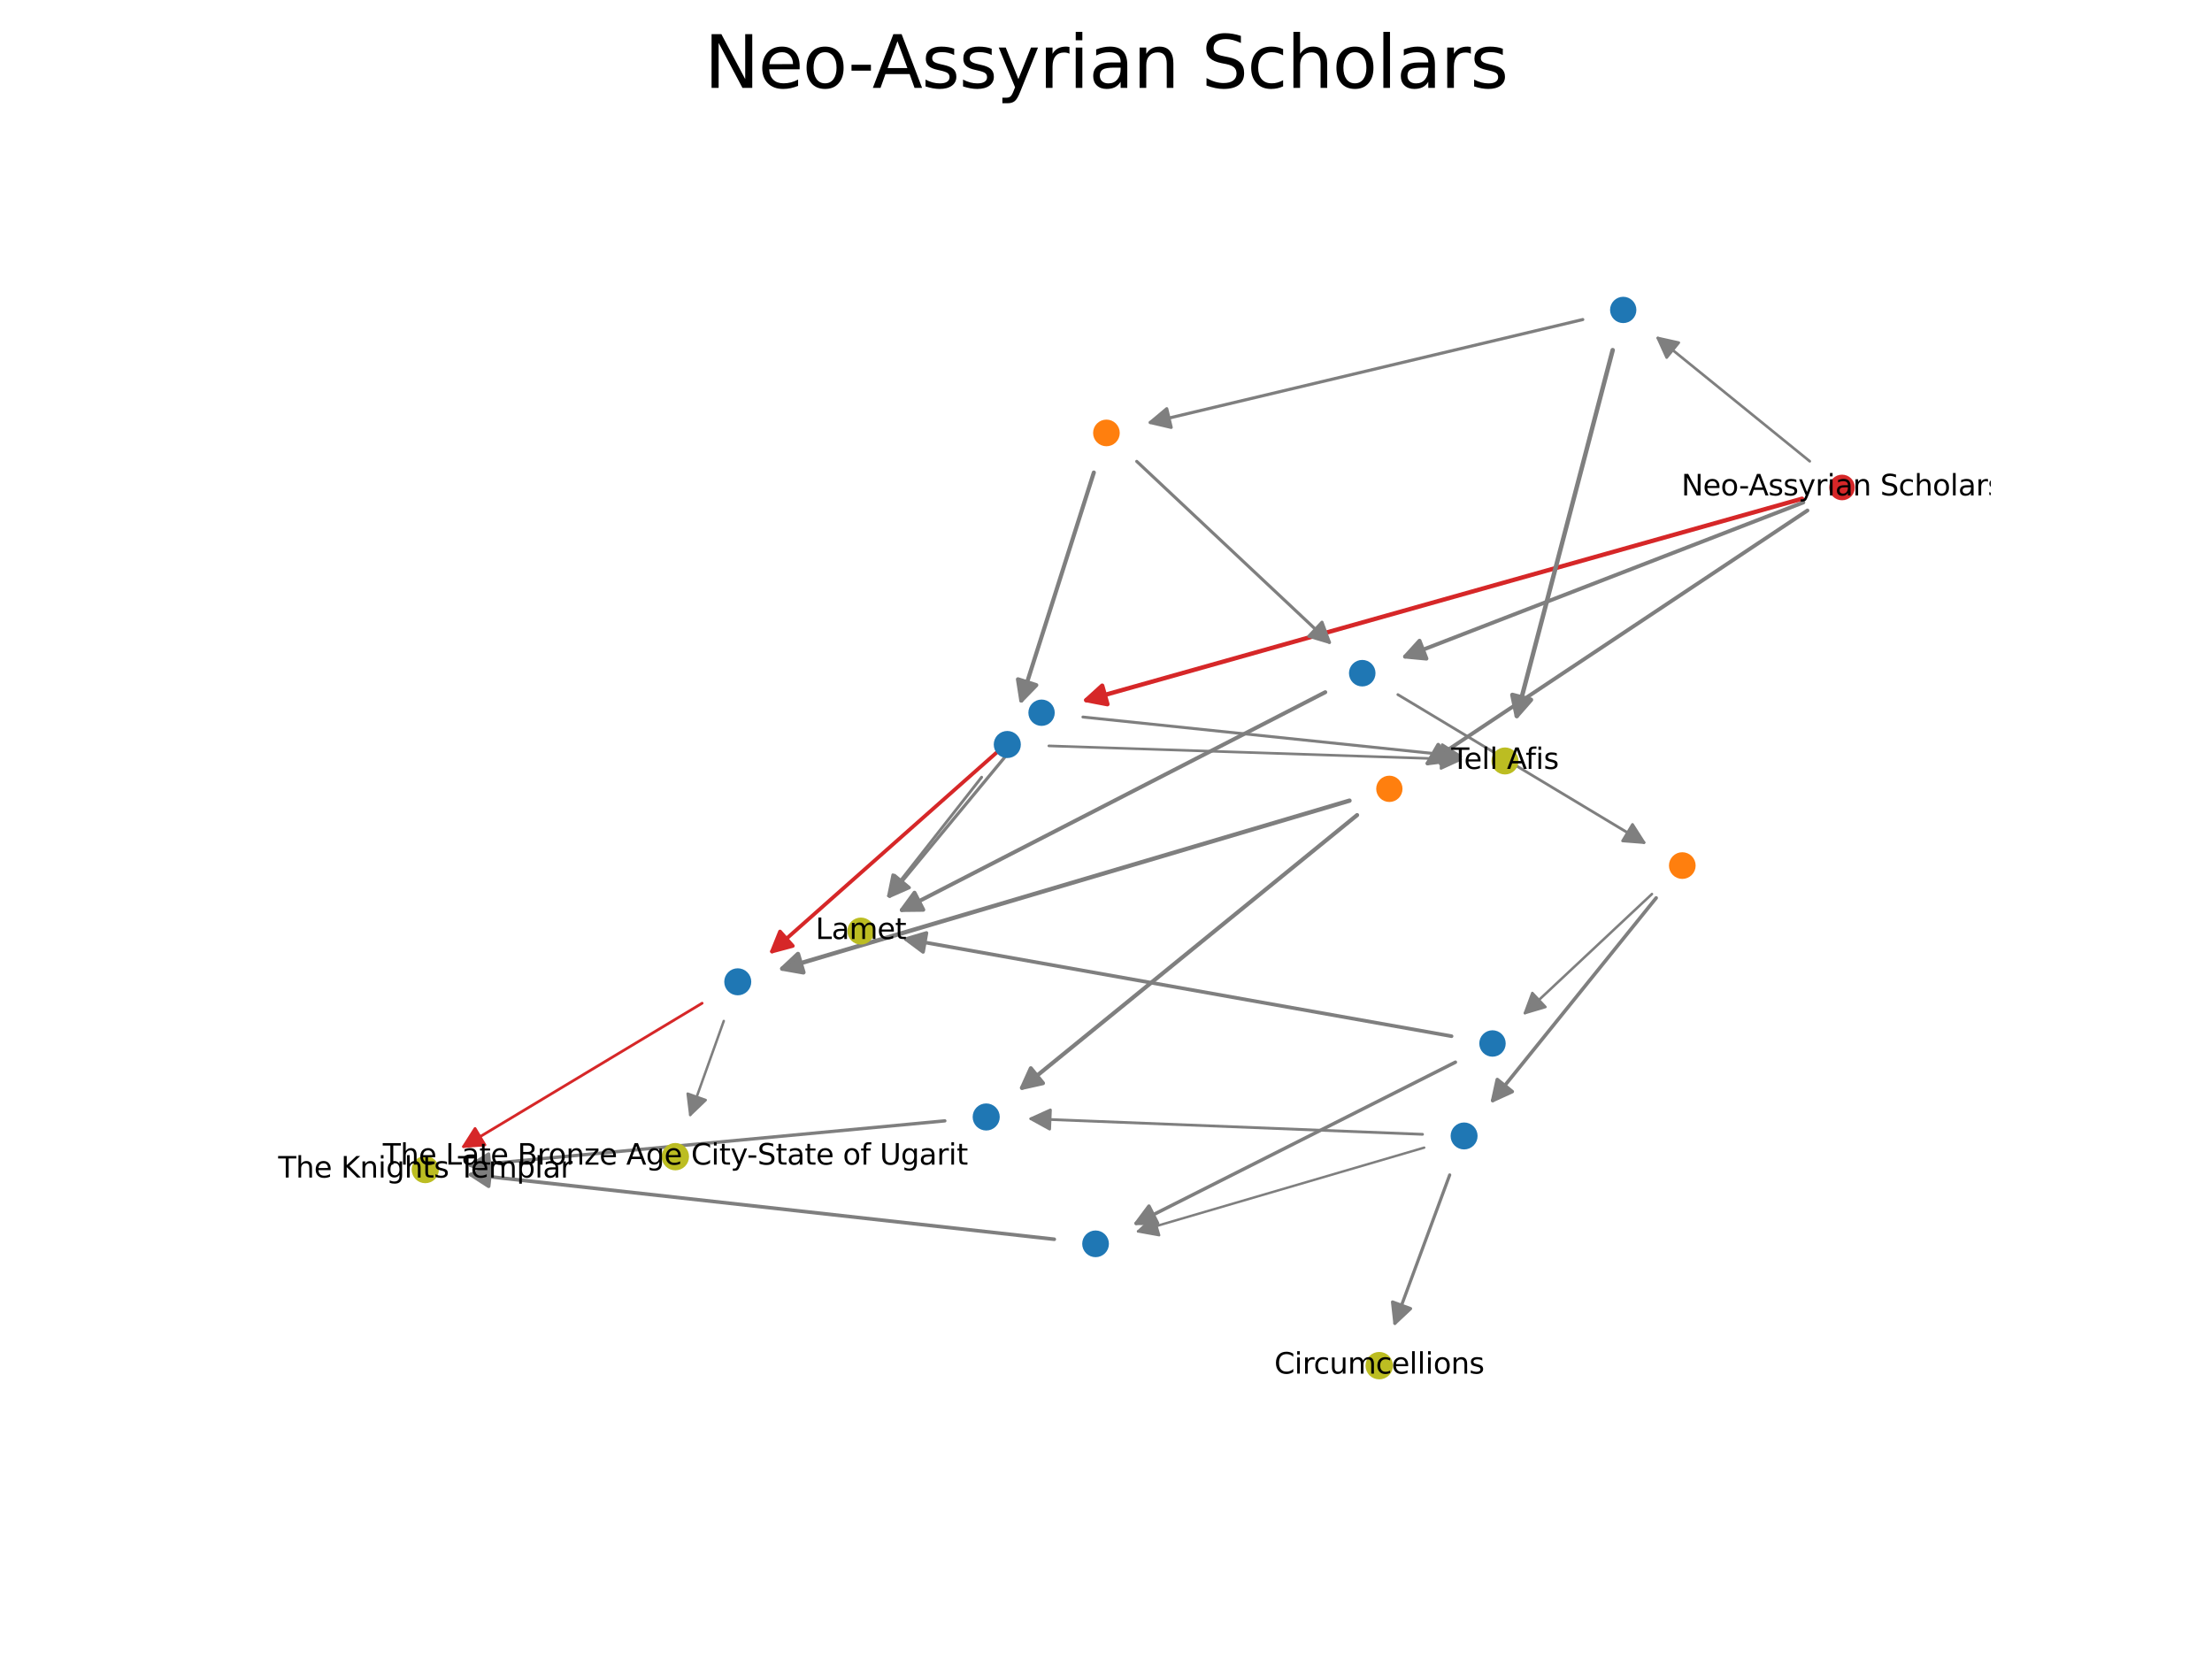 <?xml version="1.0" encoding="utf-8" standalone="no"?>
<!DOCTYPE svg PUBLIC "-//W3C//DTD SVG 1.1//EN"
  "http://www.w3.org/Graphics/SVG/1.1/DTD/svg11.dtd">
<svg xmlns:xlink="http://www.w3.org/1999/xlink" width="460.8pt" height="345.6pt" viewBox="0 0 460.8 345.6" xmlns="http://www.w3.org/2000/svg" version="1.1">
 <defs>
  <style type="text/css">*{stroke-linejoin: round; stroke-linecap: butt}</style>
 </defs>
 <g id="figure_1">
  <g id="patch_1">
   <path d="M 0 345.6 
L 460.8 345.6 
L 460.8 0 
L 0 0 
z
" style="fill: #ffffff"/>
  </g>
  <g id="axes_1">
   <g id="patch_2">
    <path d="M 376.521 106.347 
Q 336.58 132.937 297.387 159.028 
" clip-path="url(#pc9f70ca541)" style="fill: none; stroke: #7f7f7f; stroke-width: 0.804; stroke-linecap: round"/>
    <path d="M 301.825 158.477 
L 297.387 159.028 
L 299.608 155.147 
L 301.825 158.477 
z
" clip-path="url(#pc9f70ca541)" style="fill: #7f7f7f; stroke: #7f7f7f; stroke-width: 0.804; stroke-linecap: round"/>
   </g>
   <g id="patch_3">
    <path d="M 375.656 104.673 
Q 333.757 120.892 292.705 136.782 
" clip-path="url(#pc9f70ca541)" style="fill: none; stroke: #7f7f7f; stroke-width: 0.813; stroke-linecap: round"/>
    <path d="M 297.157 137.204 
L 292.705 136.782 
L 295.713 133.473 
L 297.157 137.204 
z
" clip-path="url(#pc9f70ca541)" style="fill: #7f7f7f; stroke: #7f7f7f; stroke-width: 0.813; stroke-linecap: round"/>
   </g>
   <g id="patch_4">
    <path d="M 375.392 103.895 
Q 300.353 125.011 226.297 145.851 
" clip-path="url(#pc9f70ca541)" style="fill: none; stroke: #d62728; stroke-width: 0.914; stroke-linecap: round"/>
    <path d="M 230.69 146.693 
L 226.297 145.851 
L 229.606 142.842 
L 230.69 146.693 
z
" clip-path="url(#pc9f70ca541)" style="fill: #d62728; stroke: #d62728; stroke-width: 0.914; stroke-linecap: round"/>
   </g>
   <g id="patch_5">
    <path d="M 377.006 96.092 
Q 360.938 83.056 345.355 70.414 
" clip-path="url(#pc9f70ca541)" style="fill: none; stroke: #7f7f7f; stroke-width: 0.559; stroke-linecap: round"/>
    <path d="M 347.201 74.487 
L 345.355 70.414 
L 349.722 71.381 
L 347.201 74.487 
z
" clip-path="url(#pc9f70ca541)" style="fill: #7f7f7f; stroke: #7f7f7f; stroke-width: 0.559; stroke-linecap: round"/>
   </g>
   <g id="patch_6">
    <path d="M 281.122 166.787 
Q 221.557 184.428 162.963 201.782 
" clip-path="url(#pc9f70ca541)" style="fill: none; stroke: #7f7f7f; stroke-width: 0.906; stroke-linecap: round"/>
    <path d="M 167.366 202.563 
L 162.963 201.782 
L 166.23 198.728 
L 167.366 202.563 
z
" clip-path="url(#pc9f70ca541)" style="fill: #7f7f7f; stroke: #7f7f7f; stroke-width: 0.906; stroke-linecap: round"/>
   </g>
   <g id="patch_7">
    <path d="M 282.71 169.795 
Q 247.436 198.507 212.901 226.617 
" clip-path="url(#pc9f70ca541)" style="fill: none; stroke: #7f7f7f; stroke-width: 0.852; stroke-linecap: round"/>
    <path d="M 217.266 225.643 
L 212.901 226.617 
L 214.741 222.541 
L 217.266 225.643 
z
" clip-path="url(#pc9f70ca541)" style="fill: #7f7f7f; stroke: #7f7f7f; stroke-width: 0.852; stroke-linecap: round"/>
   </g>
   <g id="patch_8">
    <path d="M 276.076 144.2 
Q 231.56 167.098 187.866 189.573 
" clip-path="url(#pc9f70ca541)" style="fill: none; stroke: #7f7f7f; stroke-width: 0.827; stroke-linecap: round"/>
    <path d="M 192.338 189.522 
L 187.866 189.573 
L 190.508 185.965 
L 192.338 189.522 
z
" clip-path="url(#pc9f70ca541)" style="fill: #7f7f7f; stroke: #7f7f7f; stroke-width: 0.827; stroke-linecap: round"/>
   </g>
   <g id="patch_9">
    <path d="M 291.198 144.697 
Q 317.113 160.274 342.476 175.521 
" clip-path="url(#pc9f70ca541)" style="fill: none; stroke: #7f7f7f; stroke-width: 0.575; stroke-linecap: round"/>
    <path d="M 340.078 171.746 
L 342.476 175.521 
L 338.017 175.174 
L 340.078 171.746 
z
" clip-path="url(#pc9f70ca541)" style="fill: #7f7f7f; stroke: #7f7f7f; stroke-width: 0.575; stroke-linecap: round"/>
   </g>
   <g id="patch_10">
    <path d="M 210.493 154.217 
Q 185.331 176.503 160.828 198.206 
" clip-path="url(#pc9f70ca541)" style="fill: none; stroke: #d62728; stroke-width: 0.787; stroke-linecap: round"/>
    <path d="M 165.148 197.051 
L 160.828 198.206 
L 162.496 194.056 
L 165.148 197.051 
z
" clip-path="url(#pc9f70ca541)" style="fill: #d62728; stroke: #d62728; stroke-width: 0.787; stroke-linecap: round"/>
   </g>
   <g id="patch_11">
    <path d="M 211.457 155.145 
Q 198.16 171.215 185.334 186.716 
" clip-path="url(#pc9f70ca541)" style="fill: none; stroke: #7f7f7f; stroke-width: 0.66; stroke-linecap: round"/>
    <path d="M 189.425 184.909 
L 185.334 186.716 
L 186.343 182.359 
L 189.425 184.909 
z
" clip-path="url(#pc9f70ca541)" style="fill: #7f7f7f; stroke: #7f7f7f; stroke-width: 0.66; stroke-linecap: round"/>
   </g>
   <g id="patch_12">
    <path d="M 225.588 149.37 
Q 265.245 153.498 304.221 157.555 
" clip-path="url(#pc9f70ca541)" style="fill: none; stroke: #7f7f7f; stroke-width: 0.611; stroke-linecap: round"/>
    <path d="M 300.45 155.151 
L 304.221 157.555 
L 300.036 159.13 
L 300.45 155.151 
z
" clip-path="url(#pc9f70ca541)" style="fill: #7f7f7f; stroke: #7f7f7f; stroke-width: 0.611; stroke-linecap: round"/>
   </g>
   <g id="patch_13">
    <path d="M 329.719 66.57 
Q 284.318 77.375 239.625 88.013 
" clip-path="url(#pc9f70ca541)" style="fill: none; stroke: #7f7f7f; stroke-width: 0.651; stroke-linecap: round"/>
    <path d="M 243.979 89.032 
L 239.625 88.013 
L 243.053 85.141 
L 243.979 89.032 
z
" clip-path="url(#pc9f70ca541)" style="fill: #7f7f7f; stroke: #7f7f7f; stroke-width: 0.651; stroke-linecap: round"/>
   </g>
   <g id="patch_14">
    <path d="M 335.95 72.94 
Q 325.832 111.543 315.976 149.141 
" clip-path="url(#pc9f70ca541)" style="fill: none; stroke: #7f7f7f; stroke-width: 0.93; stroke-linecap: round"/>
    <path d="M 318.925 145.779 
L 315.976 149.141 
L 315.056 144.765 
L 318.925 145.779 
z
" clip-path="url(#pc9f70ca541)" style="fill: #7f7f7f; stroke: #7f7f7f; stroke-width: 0.93; stroke-linecap: round"/>
   </g>
   <g id="patch_15">
    <path d="M 146.263 208.99 
Q 121.138 224.087 96.563 238.854 
" clip-path="url(#pc9f70ca541)" style="fill: none; stroke: #d62728; stroke-width: 0.573; stroke-linecap: round"/>
    <path d="M 101.022 238.508 
L 96.563 238.854 
L 98.962 235.079 
L 101.022 238.508 
z
" clip-path="url(#pc9f70ca541)" style="fill: #d62728; stroke: #d62728; stroke-width: 0.573; stroke-linecap: round"/>
   </g>
   <g id="patch_16">
    <path d="M 150.776 212.687 
Q 147.186 222.744 143.789 232.26 
" clip-path="url(#pc9f70ca541)" style="fill: none; stroke: #7f7f7f; stroke-width: 0.513; stroke-linecap: round"/>
    <path d="M 147.017 229.165 
L 143.789 232.26 
L 143.25 227.82 
L 147.017 229.165 
z
" clip-path="url(#pc9f70ca541)" style="fill: #7f7f7f; stroke: #7f7f7f; stroke-width: 0.513; stroke-linecap: round"/>
   </g>
   <g id="patch_17">
    <path d="M 196.825 233.495 
Q 147.02 238.165 97.984 242.764 
" clip-path="url(#pc9f70ca541)" style="fill: none; stroke: #7f7f7f; stroke-width: 0.691; stroke-linecap: round"/>
    <path d="M 102.153 244.381 
L 97.984 242.764 
L 101.78 240.399 
L 102.153 244.381 
z
" clip-path="url(#pc9f70ca541)" style="fill: #7f7f7f; stroke: #7f7f7f; stroke-width: 0.691; stroke-linecap: round"/>
   </g>
   <g id="patch_18">
    <path d="M 345.012 187.057 
Q 327.724 208.479 310.958 229.255 
" clip-path="url(#pc9f70ca541)" style="fill: none; stroke: #7f7f7f; stroke-width: 0.744; stroke-linecap: round"/>
    <path d="M 315.027 227.398 
L 310.958 229.255 
L 311.914 224.886 
L 315.027 227.398 
z
" clip-path="url(#pc9f70ca541)" style="fill: #7f7f7f; stroke: #7f7f7f; stroke-width: 0.744; stroke-linecap: round"/>
   </g>
   <g id="patch_19">
    <path d="M 344.132 186.24 
Q 330.683 198.846 317.664 211.049 
" clip-path="url(#pc9f70ca541)" style="fill: none; stroke: #7f7f7f; stroke-width: 0.528; stroke-linecap: round"/>
    <path d="M 321.95 209.773 
L 317.664 211.049 
L 319.214 206.854 
L 321.95 209.773 
z
" clip-path="url(#pc9f70ca541)" style="fill: #7f7f7f; stroke: #7f7f7f; stroke-width: 0.528; stroke-linecap: round"/>
   </g>
   <g id="patch_20">
    <path d="M 227.864 98.439 
Q 220.164 122.64 212.755 145.929 
" clip-path="url(#pc9f70ca541)" style="fill: none; stroke: #7f7f7f; stroke-width: 0.856; stroke-linecap: round"/>
    <path d="M 215.873 142.724 
L 212.755 145.929 
L 212.061 141.511 
L 215.873 142.724 
z
" clip-path="url(#pc9f70ca541)" style="fill: #7f7f7f; stroke: #7f7f7f; stroke-width: 0.856; stroke-linecap: round"/>
   </g>
   <g id="patch_21">
    <path d="M 236.803 96.116 
Q 257.136 115.213 276.941 133.814 
" clip-path="url(#pc9f70ca541)" style="fill: none; stroke: #7f7f7f; stroke-width: 0.648; stroke-linecap: round"/>
    <path d="M 275.394 129.618 
L 276.941 133.814 
L 272.656 132.534 
L 275.394 129.618 
z
" clip-path="url(#pc9f70ca541)" style="fill: #7f7f7f; stroke: #7f7f7f; stroke-width: 0.648; stroke-linecap: round"/>
   </g>
   <g id="patch_22">
    <path d="M 301.997 244.763 
Q 296.16 260.565 290.581 275.669 
" clip-path="url(#pc9f70ca541)" style="fill: none; stroke: #7f7f7f; stroke-width: 0.665; stroke-linecap: round"/>
    <path d="M 293.843 272.609 
L 290.581 275.669 
L 290.091 271.223 
L 293.843 272.609 
z
" clip-path="url(#pc9f70ca541)" style="fill: #7f7f7f; stroke: #7f7f7f; stroke-width: 0.665; stroke-linecap: round"/>
   </g>
   <g id="patch_23">
    <path d="M 296.341 236.298 
Q 255.219 234.664 214.745 233.056 
" clip-path="url(#pc9f70ca541)" style="fill: none; stroke: #7f7f7f; stroke-width: 0.58; stroke-linecap: round"/>
    <path d="M 218.662 235.213 
L 214.745 233.056 
L 218.821 231.216 
L 218.662 235.213 
z
" clip-path="url(#pc9f70ca541)" style="fill: #7f7f7f; stroke: #7f7f7f; stroke-width: 0.58; stroke-linecap: round"/>
   </g>
   <g id="patch_24">
    <path d="M 296.689 239.073 
Q 266.614 247.876 237.076 256.522 
" clip-path="url(#pc9f70ca541)" style="fill: none; stroke: #7f7f7f; stroke-width: 0.501; stroke-linecap: round"/>
    <path d="M 241.477 257.318 
L 237.076 256.522 
L 240.353 253.479 
L 241.477 257.318 
z
" clip-path="url(#pc9f70ca541)" style="fill: #7f7f7f; stroke: #7f7f7f; stroke-width: 0.501; stroke-linecap: round"/>
   </g>
   <g id="patch_25">
    <path d="M 303.184 221.277 
Q 269.57 238.244 236.678 254.847 
" clip-path="url(#pc9f70ca541)" style="fill: none; stroke: #7f7f7f; stroke-width: 0.723; stroke-linecap: round"/>
    <path d="M 241.15 254.83 
L 236.678 254.847 
L 239.347 251.259 
L 241.15 254.83 
z
" clip-path="url(#pc9f70ca541)" style="fill: #7f7f7f; stroke: #7f7f7f; stroke-width: 0.723; stroke-linecap: round"/>
   </g>
   <g id="patch_26">
    <path d="M 302.389 215.859 
Q 245.129 205.667 188.706 195.625 
" clip-path="url(#pc9f70ca541)" style="fill: none; stroke: #7f7f7f; stroke-width: 0.759; stroke-linecap: round"/>
    <path d="M 192.293 198.295 
L 188.706 195.625 
L 192.994 194.357 
L 192.293 198.295 
z
" clip-path="url(#pc9f70ca541)" style="fill: #7f7f7f; stroke: #7f7f7f; stroke-width: 0.759; stroke-linecap: round"/>
   </g>
   <g id="patch_27">
    <path d="M 218.492 155.381 
Q 261.676 156.809 304.252 158.216 
" clip-path="url(#pc9f70ca541)" style="fill: none; stroke: #7f7f7f; stroke-width: 0.545; stroke-linecap: round"/>
    <path d="M 300.32 156.085 
L 304.252 158.216 
L 300.188 160.083 
L 300.32 156.085 
z
" clip-path="url(#pc9f70ca541)" style="fill: #7f7f7f; stroke: #7f7f7f; stroke-width: 0.545; stroke-linecap: round"/>
   </g>
   <g id="patch_28">
    <path d="M 204.491 161.91 
Q 194.589 174.529 185.099 186.622 
" clip-path="url(#pc9f70ca541)" style="fill: none; stroke: #7f7f7f; stroke-width: 0.597; stroke-linecap: round"/>
    <path d="M 189.141 184.71 
L 185.099 186.622 
L 185.995 182.241 
L 189.141 184.71 
z
" clip-path="url(#pc9f70ca541)" style="fill: #7f7f7f; stroke: #7f7f7f; stroke-width: 0.597; stroke-linecap: round"/>
   </g>
   <g id="patch_29">
    <path d="M 219.623 258.159 
Q 158.411 251.379 98.038 244.691 
" clip-path="url(#pc9f70ca541)" style="fill: none; stroke: #7f7f7f; stroke-width: 0.755; stroke-linecap: round"/>
    <path d="M 101.794 247.119 
L 98.038 244.691 
L 102.234 243.144 
L 101.794 247.119 
z
" clip-path="url(#pc9f70ca541)" style="fill: #7f7f7f; stroke: #7f7f7f; stroke-width: 0.755; stroke-linecap: round"/>
   </g>
   <g id="PathCollection_1">
    <path d="M 383.73 103.718 
C 384.306 103.718 384.858 103.49 385.265 103.083 
C 385.672 102.676 385.901 102.124 385.901 101.548 
C 385.901 100.972 385.672 100.42 385.265 100.013 
C 384.858 99.606 384.306 99.378 383.73 99.378 
C 383.155 99.378 382.603 99.606 382.196 100.013 
C 381.789 100.42 381.56 100.972 381.56 101.548 
C 381.56 102.124 381.789 102.676 382.196 103.083 
C 382.603 103.49 383.155 103.718 383.73 103.718 
z
" clip-path="url(#pc9f70ca541)" style="fill: #d62728; stroke: #d62728"/>
    <path d="M 289.428 166.567 
C 290.022 166.567 290.592 166.331 291.012 165.911 
C 291.432 165.491 291.668 164.921 291.668 164.327 
C 291.668 163.733 291.432 163.163 291.012 162.743 
C 290.592 162.323 290.022 162.087 289.428 162.087 
C 288.833 162.087 288.264 162.323 287.843 162.743 
C 287.423 163.163 287.187 163.733 287.187 164.327 
C 287.187 164.921 287.423 165.491 287.843 165.911 
C 288.264 166.331 288.833 166.567 289.428 166.567 
z
" clip-path="url(#pc9f70ca541)" style="fill: #ff7f0e; stroke: #ff7f0e"/>
    <path d="M 283.779 142.502 
C 284.38 142.502 284.956 142.264 285.381 141.839 
C 285.806 141.414 286.044 140.838 286.044 140.237 
C 286.044 139.636 285.806 139.06 285.381 138.635 
C 284.956 138.211 284.38 137.972 283.779 137.972 
C 283.179 137.972 282.602 138.211 282.178 138.635 
C 281.753 139.06 281.514 139.636 281.514 140.237 
C 281.514 140.838 281.753 141.414 282.178 141.839 
C 282.602 142.264 283.179 142.502 283.779 142.502 
z
" clip-path="url(#pc9f70ca541)" style="fill: #1f77b4; stroke: #1f77b4"/>
    <path d="M 216.976 150.72 
C 217.572 150.72 218.143 150.484 218.565 150.062 
C 218.986 149.641 219.223 149.07 219.223 148.474 
C 219.223 147.878 218.986 147.307 218.565 146.886 
C 218.143 146.465 217.572 146.228 216.976 146.228 
C 216.381 146.228 215.809 146.465 215.388 146.886 
C 214.967 147.307 214.73 147.878 214.73 148.474 
C 214.73 149.07 214.967 149.641 215.388 150.062 
C 215.809 150.484 216.381 150.72 216.976 150.72 
z
" clip-path="url(#pc9f70ca541)" style="fill: #1f77b4; stroke: #1f77b4"/>
    <path d="M 338.146 66.806 
C 338.74 66.806 339.31 66.57 339.731 66.149 
C 340.151 65.729 340.387 65.159 340.387 64.564 
C 340.387 63.97 340.151 63.4 339.731 62.979 
C 339.31 62.559 338.74 62.323 338.146 62.323 
C 337.551 62.323 336.981 62.559 336.561 62.979 
C 336.141 63.4 335.904 63.97 335.904 64.564 
C 335.904 65.159 336.141 65.729 336.561 66.149 
C 336.981 66.57 337.551 66.806 338.146 66.806 
z
" clip-path="url(#pc9f70ca541)" style="fill: #1f77b4; stroke: #1f77b4"/>
    <path d="M 153.689 206.843 
C 154.303 206.843 154.892 206.599 155.326 206.165 
C 155.76 205.731 156.004 205.142 156.004 204.528 
C 156.004 203.914 155.76 203.325 155.326 202.891 
C 154.892 202.457 154.303 202.213 153.689 202.213 
C 153.075 202.213 152.487 202.457 152.052 202.891 
C 151.618 203.325 151.374 203.914 151.374 204.528 
C 151.374 205.142 151.618 205.731 152.052 206.165 
C 152.487 206.599 153.075 206.843 153.689 206.843 
z
" clip-path="url(#pc9f70ca541)" style="fill: #1f77b4; stroke: #1f77b4"/>
    <path d="M 205.445 235.009 
C 206.061 235.009 206.651 234.764 207.087 234.328 
C 207.522 233.893 207.767 233.302 207.767 232.686 
C 207.767 232.07 207.522 231.48 207.087 231.044 
C 206.651 230.609 206.061 230.364 205.445 230.364 
C 204.829 230.364 204.238 230.609 203.803 231.044 
C 203.367 231.48 203.122 232.07 203.122 232.686 
C 203.122 233.302 203.367 233.893 203.803 234.328 
C 204.238 234.764 204.829 235.009 205.445 235.009 
z
" clip-path="url(#pc9f70ca541)" style="fill: #1f77b4; stroke: #1f77b4"/>
    <path d="M 179.342 196.274 
C 179.956 196.274 180.545 196.03 180.979 195.596 
C 181.413 195.161 181.657 194.572 181.657 193.958 
C 181.657 193.344 181.413 192.755 180.979 192.321 
C 180.545 191.887 179.956 191.643 179.342 191.643 
C 178.728 191.643 178.139 191.887 177.705 192.321 
C 177.27 192.755 177.026 193.344 177.026 193.958 
C 177.026 194.572 177.27 195.161 177.705 195.596 
C 178.139 196.03 178.728 196.274 179.342 196.274 
z
" clip-path="url(#pc9f70ca541)" style="fill: #bcbd22; stroke: #bcbd22"/>
    <path d="M 350.452 182.596 
C 351.057 182.596 351.637 182.356 352.065 181.928 
C 352.493 181.501 352.733 180.92 352.733 180.316 
C 352.733 179.711 352.493 179.13 352.065 178.703 
C 351.637 178.275 351.057 178.035 350.452 178.035 
C 349.847 178.035 349.267 178.275 348.839 178.703 
C 348.412 179.13 348.171 179.711 348.171 180.316 
C 348.171 180.92 348.412 181.501 348.839 181.928 
C 349.267 182.356 349.847 182.596 350.452 182.596 
z
" clip-path="url(#pc9f70ca541)" style="fill: #ff7f0e; stroke: #ff7f0e"/>
    <path d="M 313.517 160.838 
C 314.131 160.838 314.72 160.594 315.155 160.16 
C 315.589 159.726 315.833 159.137 315.833 158.522 
C 315.833 157.908 315.589 157.319 315.155 156.885 
C 314.72 156.451 314.131 156.207 313.517 156.207 
C 312.903 156.207 312.314 156.451 311.88 156.885 
C 311.446 157.319 311.202 157.908 311.202 158.522 
C 311.202 159.137 311.446 159.726 311.88 160.16 
C 312.314 160.594 312.903 160.838 313.517 160.838 
z
" clip-path="url(#pc9f70ca541)" style="fill: #bcbd22; stroke: #bcbd22"/>
    <path d="M 230.49 92.464 
C 231.094 92.464 231.673 92.224 232.1 91.797 
C 232.527 91.37 232.767 90.791 232.767 90.187 
C 232.767 89.583 232.527 89.003 232.1 88.576 
C 231.673 88.149 231.094 87.909 230.49 87.909 
C 229.886 87.909 229.306 88.149 228.879 88.576 
C 228.452 89.003 228.212 89.583 228.212 90.187 
C 228.212 90.791 228.452 91.37 228.879 91.797 
C 229.306 92.224 229.886 92.464 230.49 92.464 
z
" clip-path="url(#pc9f70ca541)" style="fill: #ff7f0e; stroke: #ff7f0e"/>
    <path d="M 88.59 245.982 
C 89.21 245.982 89.805 245.736 90.243 245.298 
C 90.681 244.859 90.928 244.265 90.928 243.645 
C 90.928 243.024 90.681 242.43 90.243 241.991 
C 89.805 241.553 89.21 241.307 88.59 241.307 
C 87.97 241.307 87.375 241.553 86.937 241.991 
C 86.498 242.43 86.252 243.024 86.252 243.645 
C 86.252 244.265 86.498 244.859 86.937 245.298 
C 87.375 245.736 87.97 245.982 88.59 245.982 
z
" clip-path="url(#pc9f70ca541)" style="fill: #bcbd22; stroke: #bcbd22"/>
    <path d="M 140.685 243.304 
C 141.308 243.304 141.906 243.056 142.347 242.616 
C 142.788 242.175 143.035 241.577 143.035 240.953 
C 143.035 240.33 142.788 239.732 142.347 239.291 
C 141.906 238.851 141.308 238.603 140.685 238.603 
C 140.062 238.603 139.464 238.851 139.023 239.291 
C 138.582 239.732 138.334 240.33 138.334 240.953 
C 138.334 241.577 138.582 242.175 139.023 242.616 
C 139.464 243.056 140.062 243.304 140.685 243.304 
z
" clip-path="url(#pc9f70ca541)" style="fill: #bcbd22; stroke: #bcbd22"/>
    <path d="M 304.997 238.951 
C 305.609 238.951 306.197 238.708 306.63 238.275 
C 307.063 237.842 307.307 237.254 307.307 236.641 
C 307.307 236.029 307.063 235.441 306.63 235.008 
C 306.197 234.575 305.609 234.332 304.997 234.332 
C 304.384 234.332 303.797 234.575 303.364 235.008 
C 302.931 235.441 302.687 236.029 302.687 236.641 
C 302.687 237.254 302.931 237.842 303.364 238.275 
C 303.797 238.708 304.384 238.951 304.997 238.951 
z
" clip-path="url(#pc9f70ca541)" style="fill: #1f77b4; stroke: #1f77b4"/>
    <path d="M 310.913 219.629 
C 311.511 219.629 312.084 219.391 312.506 218.969 
C 312.929 218.546 313.166 217.973 313.166 217.376 
C 313.166 216.779 312.929 216.206 312.506 215.783 
C 312.084 215.361 311.511 215.123 310.913 215.123 
C 310.316 215.123 309.743 215.361 309.321 215.783 
C 308.898 216.206 308.661 216.779 308.661 217.376 
C 308.661 217.973 308.898 218.546 309.321 218.969 
C 309.743 219.391 310.316 219.629 310.913 219.629 
z
" clip-path="url(#pc9f70ca541)" style="fill: #1f77b4; stroke: #1f77b4"/>
    <path d="M 209.838 157.418 
C 210.454 157.418 211.045 157.174 211.481 156.738 
C 211.917 156.302 212.162 155.711 212.162 155.095 
C 212.162 154.479 211.917 153.888 211.481 153.452 
C 211.045 153.017 210.454 152.772 209.838 152.772 
C 209.222 152.772 208.631 153.017 208.195 153.452 
C 207.76 153.888 207.515 154.479 207.515 155.095 
C 207.515 155.711 207.76 156.302 208.195 156.738 
C 208.631 157.174 209.222 157.418 209.838 157.418 
z
" clip-path="url(#pc9f70ca541)" style="fill: #1f77b4; stroke: #1f77b4"/>
    <path d="M 287.322 286.851 
C 287.948 286.851 288.548 286.602 288.99 286.16 
C 289.433 285.717 289.681 285.117 289.681 284.492 
C 289.681 283.866 289.433 283.266 288.99 282.824 
C 288.548 282.381 287.948 282.133 287.322 282.133 
C 286.697 282.133 286.097 282.381 285.654 282.824 
C 285.212 283.266 284.963 283.866 284.963 284.492 
C 284.963 285.117 285.212 285.717 285.654 286.16 
C 286.097 286.602 286.697 286.851 287.322 286.851 
z
" clip-path="url(#pc9f70ca541)" style="fill: #bcbd22; stroke: #bcbd22"/>
    <path d="M 228.227 261.395 
C 228.832 261.395 229.413 261.155 229.841 260.726 
C 230.269 260.298 230.509 259.718 230.509 259.113 
C 230.509 258.507 230.269 257.927 229.841 257.499 
C 229.413 257.071 228.832 256.83 228.227 256.83 
C 227.622 256.83 227.041 257.071 226.613 257.499 
C 226.185 257.927 225.945 258.507 225.945 259.113 
C 225.945 259.718 226.185 260.298 226.613 260.726 
C 227.041 261.155 227.622 261.395 228.227 261.395 
z
" clip-path="url(#pc9f70ca541)" style="fill: #1f77b4; stroke: #1f77b4"/>
   </g>
   <g id="text_1">
    <g clip-path="url(#pc9f70ca541)">
     <!-- The Late Bronze Age City-State of Ugarit -->
     <g transform="translate(79.745 242.609) scale(0.06 -0.06)">
      <defs>
       <path id="DejaVuSans-54" d="M -19 4666 
L 3928 4666 
L 3928 4134 
L 2272 4134 
L 2272 0 
L 1638 0 
L 1638 4134 
L -19 4134 
L -19 4666 
z
" transform="scale(0.016)"/>
       <path id="DejaVuSans-68" d="M 3513 2113 
L 3513 0 
L 2938 0 
L 2938 2094 
Q 2938 2591 2744 2837 
Q 2550 3084 2163 3084 
Q 1697 3084 1428 2787 
Q 1159 2491 1159 1978 
L 1159 0 
L 581 0 
L 581 4863 
L 1159 4863 
L 1159 2956 
Q 1366 3272 1645 3428 
Q 1925 3584 2291 3584 
Q 2894 3584 3203 3211 
Q 3513 2838 3513 2113 
z
" transform="scale(0.016)"/>
       <path id="DejaVuSans-65" d="M 3597 1894 
L 3597 1613 
L 953 1613 
Q 991 1019 1311 708 
Q 1631 397 2203 397 
Q 2534 397 2845 478 
Q 3156 559 3463 722 
L 3463 178 
Q 3153 47 2828 -22 
Q 2503 -91 2169 -91 
Q 1331 -91 842 396 
Q 353 884 353 1716 
Q 353 2575 817 3079 
Q 1281 3584 2069 3584 
Q 2775 3584 3186 3129 
Q 3597 2675 3597 1894 
z
M 3022 2063 
Q 3016 2534 2758 2815 
Q 2500 3097 2075 3097 
Q 1594 3097 1305 2825 
Q 1016 2553 972 2059 
L 3022 2063 
z
" transform="scale(0.016)"/>
       <path id="DejaVuSans-20" transform="scale(0.016)"/>
       <path id="DejaVuSans-4c" d="M 628 4666 
L 1259 4666 
L 1259 531 
L 3531 531 
L 3531 0 
L 628 0 
L 628 4666 
z
" transform="scale(0.016)"/>
       <path id="DejaVuSans-61" d="M 2194 1759 
Q 1497 1759 1228 1600 
Q 959 1441 959 1056 
Q 959 750 1161 570 
Q 1363 391 1709 391 
Q 2188 391 2477 730 
Q 2766 1069 2766 1631 
L 2766 1759 
L 2194 1759 
z
M 3341 1997 
L 3341 0 
L 2766 0 
L 2766 531 
Q 2569 213 2275 61 
Q 1981 -91 1556 -91 
Q 1019 -91 701 211 
Q 384 513 384 1019 
Q 384 1609 779 1909 
Q 1175 2209 1959 2209 
L 2766 2209 
L 2766 2266 
Q 2766 2663 2505 2880 
Q 2244 3097 1772 3097 
Q 1472 3097 1187 3025 
Q 903 2953 641 2809 
L 641 3341 
Q 956 3463 1253 3523 
Q 1550 3584 1831 3584 
Q 2591 3584 2966 3190 
Q 3341 2797 3341 1997 
z
" transform="scale(0.016)"/>
       <path id="DejaVuSans-74" d="M 1172 4494 
L 1172 3500 
L 2356 3500 
L 2356 3053 
L 1172 3053 
L 1172 1153 
Q 1172 725 1289 603 
Q 1406 481 1766 481 
L 2356 481 
L 2356 0 
L 1766 0 
Q 1100 0 847 248 
Q 594 497 594 1153 
L 594 3053 
L 172 3053 
L 172 3500 
L 594 3500 
L 594 4494 
L 1172 4494 
z
" transform="scale(0.016)"/>
       <path id="DejaVuSans-42" d="M 1259 2228 
L 1259 519 
L 2272 519 
Q 2781 519 3026 730 
Q 3272 941 3272 1375 
Q 3272 1813 3026 2020 
Q 2781 2228 2272 2228 
L 1259 2228 
z
M 1259 4147 
L 1259 2741 
L 2194 2741 
Q 2656 2741 2882 2914 
Q 3109 3088 3109 3444 
Q 3109 3797 2882 3972 
Q 2656 4147 2194 4147 
L 1259 4147 
z
M 628 4666 
L 2241 4666 
Q 2963 4666 3353 4366 
Q 3744 4066 3744 3513 
Q 3744 3084 3544 2831 
Q 3344 2578 2956 2516 
Q 3422 2416 3680 2098 
Q 3938 1781 3938 1306 
Q 3938 681 3513 340 
Q 3088 0 2303 0 
L 628 0 
L 628 4666 
z
" transform="scale(0.016)"/>
       <path id="DejaVuSans-72" d="M 2631 2963 
Q 2534 3019 2420 3045 
Q 2306 3072 2169 3072 
Q 1681 3072 1420 2755 
Q 1159 2438 1159 1844 
L 1159 0 
L 581 0 
L 581 3500 
L 1159 3500 
L 1159 2956 
Q 1341 3275 1631 3429 
Q 1922 3584 2338 3584 
Q 2397 3584 2469 3576 
Q 2541 3569 2628 3553 
L 2631 2963 
z
" transform="scale(0.016)"/>
       <path id="DejaVuSans-6f" d="M 1959 3097 
Q 1497 3097 1228 2736 
Q 959 2375 959 1747 
Q 959 1119 1226 758 
Q 1494 397 1959 397 
Q 2419 397 2687 759 
Q 2956 1122 2956 1747 
Q 2956 2369 2687 2733 
Q 2419 3097 1959 3097 
z
M 1959 3584 
Q 2709 3584 3137 3096 
Q 3566 2609 3566 1747 
Q 3566 888 3137 398 
Q 2709 -91 1959 -91 
Q 1206 -91 779 398 
Q 353 888 353 1747 
Q 353 2609 779 3096 
Q 1206 3584 1959 3584 
z
" transform="scale(0.016)"/>
       <path id="DejaVuSans-6e" d="M 3513 2113 
L 3513 0 
L 2938 0 
L 2938 2094 
Q 2938 2591 2744 2837 
Q 2550 3084 2163 3084 
Q 1697 3084 1428 2787 
Q 1159 2491 1159 1978 
L 1159 0 
L 581 0 
L 581 3500 
L 1159 3500 
L 1159 2956 
Q 1366 3272 1645 3428 
Q 1925 3584 2291 3584 
Q 2894 3584 3203 3211 
Q 3513 2838 3513 2113 
z
" transform="scale(0.016)"/>
       <path id="DejaVuSans-7a" d="M 353 3500 
L 3084 3500 
L 3084 2975 
L 922 459 
L 3084 459 
L 3084 0 
L 275 0 
L 275 525 
L 2438 3041 
L 353 3041 
L 353 3500 
z
" transform="scale(0.016)"/>
       <path id="DejaVuSans-41" d="M 2188 4044 
L 1331 1722 
L 3047 1722 
L 2188 4044 
z
M 1831 4666 
L 2547 4666 
L 4325 0 
L 3669 0 
L 3244 1197 
L 1141 1197 
L 716 0 
L 50 0 
L 1831 4666 
z
" transform="scale(0.016)"/>
       <path id="DejaVuSans-67" d="M 2906 1791 
Q 2906 2416 2648 2759 
Q 2391 3103 1925 3103 
Q 1463 3103 1205 2759 
Q 947 2416 947 1791 
Q 947 1169 1205 825 
Q 1463 481 1925 481 
Q 2391 481 2648 825 
Q 2906 1169 2906 1791 
z
M 3481 434 
Q 3481 -459 3084 -895 
Q 2688 -1331 1869 -1331 
Q 1566 -1331 1297 -1286 
Q 1028 -1241 775 -1147 
L 775 -588 
Q 1028 -725 1275 -790 
Q 1522 -856 1778 -856 
Q 2344 -856 2625 -561 
Q 2906 -266 2906 331 
L 2906 616 
Q 2728 306 2450 153 
Q 2172 0 1784 0 
Q 1141 0 747 490 
Q 353 981 353 1791 
Q 353 2603 747 3093 
Q 1141 3584 1784 3584 
Q 2172 3584 2450 3431 
Q 2728 3278 2906 2969 
L 2906 3500 
L 3481 3500 
L 3481 434 
z
" transform="scale(0.016)"/>
       <path id="DejaVuSans-43" d="M 4122 4306 
L 4122 3641 
Q 3803 3938 3442 4084 
Q 3081 4231 2675 4231 
Q 1875 4231 1450 3742 
Q 1025 3253 1025 2328 
Q 1025 1406 1450 917 
Q 1875 428 2675 428 
Q 3081 428 3442 575 
Q 3803 722 4122 1019 
L 4122 359 
Q 3791 134 3420 21 
Q 3050 -91 2638 -91 
Q 1578 -91 968 557 
Q 359 1206 359 2328 
Q 359 3453 968 4101 
Q 1578 4750 2638 4750 
Q 3056 4750 3426 4639 
Q 3797 4528 4122 4306 
z
" transform="scale(0.016)"/>
       <path id="DejaVuSans-69" d="M 603 3500 
L 1178 3500 
L 1178 0 
L 603 0 
L 603 3500 
z
M 603 4863 
L 1178 4863 
L 1178 4134 
L 603 4134 
L 603 4863 
z
" transform="scale(0.016)"/>
       <path id="DejaVuSans-79" d="M 2059 -325 
Q 1816 -950 1584 -1140 
Q 1353 -1331 966 -1331 
L 506 -1331 
L 506 -850 
L 844 -850 
Q 1081 -850 1212 -737 
Q 1344 -625 1503 -206 
L 1606 56 
L 191 3500 
L 800 3500 
L 1894 763 
L 2988 3500 
L 3597 3500 
L 2059 -325 
z
" transform="scale(0.016)"/>
       <path id="DejaVuSans-2d" d="M 313 2009 
L 1997 2009 
L 1997 1497 
L 313 1497 
L 313 2009 
z
" transform="scale(0.016)"/>
       <path id="DejaVuSans-53" d="M 3425 4513 
L 3425 3897 
Q 3066 4069 2747 4153 
Q 2428 4238 2131 4238 
Q 1616 4238 1336 4038 
Q 1056 3838 1056 3469 
Q 1056 3159 1242 3001 
Q 1428 2844 1947 2747 
L 2328 2669 
Q 3034 2534 3370 2195 
Q 3706 1856 3706 1288 
Q 3706 609 3251 259 
Q 2797 -91 1919 -91 
Q 1588 -91 1214 -16 
Q 841 59 441 206 
L 441 856 
Q 825 641 1194 531 
Q 1563 422 1919 422 
Q 2459 422 2753 634 
Q 3047 847 3047 1241 
Q 3047 1584 2836 1778 
Q 2625 1972 2144 2069 
L 1759 2144 
Q 1053 2284 737 2584 
Q 422 2884 422 3419 
Q 422 4038 858 4394 
Q 1294 4750 2059 4750 
Q 2388 4750 2728 4690 
Q 3069 4631 3425 4513 
z
" transform="scale(0.016)"/>
       <path id="DejaVuSans-66" d="M 2375 4863 
L 2375 4384 
L 1825 4384 
Q 1516 4384 1395 4259 
Q 1275 4134 1275 3809 
L 1275 3500 
L 2222 3500 
L 2222 3053 
L 1275 3053 
L 1275 0 
L 697 0 
L 697 3053 
L 147 3053 
L 147 3500 
L 697 3500 
L 697 3744 
Q 697 4328 969 4595 
Q 1241 4863 1831 4863 
L 2375 4863 
z
" transform="scale(0.016)"/>
       <path id="DejaVuSans-55" d="M 556 4666 
L 1191 4666 
L 1191 1831 
Q 1191 1081 1462 751 
Q 1734 422 2344 422 
Q 2950 422 3222 751 
Q 3494 1081 3494 1831 
L 3494 4666 
L 4128 4666 
L 4128 1753 
Q 4128 841 3676 375 
Q 3225 -91 2344 -91 
Q 1459 -91 1007 375 
Q 556 841 556 1753 
L 556 4666 
z
" transform="scale(0.016)"/>
      </defs>
      <use xlink:href="#DejaVuSans-54"/>
      <use xlink:href="#DejaVuSans-68" x="61.084"/>
      <use xlink:href="#DejaVuSans-65" x="124.463"/>
      <use xlink:href="#DejaVuSans-20" x="185.986"/>
      <use xlink:href="#DejaVuSans-4c" x="217.773"/>
      <use xlink:href="#DejaVuSans-61" x="273.486"/>
      <use xlink:href="#DejaVuSans-74" x="334.766"/>
      <use xlink:href="#DejaVuSans-65" x="373.975"/>
      <use xlink:href="#DejaVuSans-20" x="435.498"/>
      <use xlink:href="#DejaVuSans-42" x="467.285"/>
      <use xlink:href="#DejaVuSans-72" x="535.889"/>
      <use xlink:href="#DejaVuSans-6f" x="574.752"/>
      <use xlink:href="#DejaVuSans-6e" x="635.934"/>
      <use xlink:href="#DejaVuSans-7a" x="699.312"/>
      <use xlink:href="#DejaVuSans-65" x="751.803"/>
      <use xlink:href="#DejaVuSans-20" x="813.326"/>
      <use xlink:href="#DejaVuSans-41" x="845.113"/>
      <use xlink:href="#DejaVuSans-67" x="913.521"/>
      <use xlink:href="#DejaVuSans-65" x="976.998"/>
      <use xlink:href="#DejaVuSans-20" x="1038.521"/>
      <use xlink:href="#DejaVuSans-43" x="1070.309"/>
      <use xlink:href="#DejaVuSans-69" x="1140.133"/>
      <use xlink:href="#DejaVuSans-74" x="1167.916"/>
      <use xlink:href="#DejaVuSans-79" x="1207.125"/>
      <use xlink:href="#DejaVuSans-2d" x="1264.555"/>
      <use xlink:href="#DejaVuSans-53" x="1300.639"/>
      <use xlink:href="#DejaVuSans-74" x="1364.115"/>
      <use xlink:href="#DejaVuSans-61" x="1403.324"/>
      <use xlink:href="#DejaVuSans-74" x="1464.604"/>
      <use xlink:href="#DejaVuSans-65" x="1503.812"/>
      <use xlink:href="#DejaVuSans-20" x="1565.336"/>
      <use xlink:href="#DejaVuSans-6f" x="1597.123"/>
      <use xlink:href="#DejaVuSans-66" x="1658.305"/>
      <use xlink:href="#DejaVuSans-20" x="1693.51"/>
      <use xlink:href="#DejaVuSans-55" x="1725.297"/>
      <use xlink:href="#DejaVuSans-67" x="1798.49"/>
      <use xlink:href="#DejaVuSans-61" x="1861.967"/>
      <use xlink:href="#DejaVuSans-72" x="1923.246"/>
      <use xlink:href="#DejaVuSans-69" x="1964.359"/>
      <use xlink:href="#DejaVuSans-74" x="1992.143"/>
     </g>
    </g>
   </g>
   <g id="text_2">
    <g clip-path="url(#pc9f70ca541)">
     <!-- Neo-Assyrian Scholars -->
     <g transform="translate(350.261 103.204) scale(0.06 -0.06)">
      <defs>
       <path id="DejaVuSans-4e" d="M 628 4666 
L 1478 4666 
L 3547 763 
L 3547 4666 
L 4159 4666 
L 4159 0 
L 3309 0 
L 1241 3903 
L 1241 0 
L 628 0 
L 628 4666 
z
" transform="scale(0.016)"/>
       <path id="DejaVuSans-73" d="M 2834 3397 
L 2834 2853 
Q 2591 2978 2328 3040 
Q 2066 3103 1784 3103 
Q 1356 3103 1142 2972 
Q 928 2841 928 2578 
Q 928 2378 1081 2264 
Q 1234 2150 1697 2047 
L 1894 2003 
Q 2506 1872 2764 1633 
Q 3022 1394 3022 966 
Q 3022 478 2636 193 
Q 2250 -91 1575 -91 
Q 1294 -91 989 -36 
Q 684 19 347 128 
L 347 722 
Q 666 556 975 473 
Q 1284 391 1588 391 
Q 1994 391 2212 530 
Q 2431 669 2431 922 
Q 2431 1156 2273 1281 
Q 2116 1406 1581 1522 
L 1381 1569 
Q 847 1681 609 1914 
Q 372 2147 372 2553 
Q 372 3047 722 3315 
Q 1072 3584 1716 3584 
Q 2034 3584 2315 3537 
Q 2597 3491 2834 3397 
z
" transform="scale(0.016)"/>
       <path id="DejaVuSans-63" d="M 3122 3366 
L 3122 2828 
Q 2878 2963 2633 3030 
Q 2388 3097 2138 3097 
Q 1578 3097 1268 2742 
Q 959 2388 959 1747 
Q 959 1106 1268 751 
Q 1578 397 2138 397 
Q 2388 397 2633 464 
Q 2878 531 3122 666 
L 3122 134 
Q 2881 22 2623 -34 
Q 2366 -91 2075 -91 
Q 1284 -91 818 406 
Q 353 903 353 1747 
Q 353 2603 823 3093 
Q 1294 3584 2113 3584 
Q 2378 3584 2631 3529 
Q 2884 3475 3122 3366 
z
" transform="scale(0.016)"/>
       <path id="DejaVuSans-6c" d="M 603 4863 
L 1178 4863 
L 1178 0 
L 603 0 
L 603 4863 
z
" transform="scale(0.016)"/>
      </defs>
      <use xlink:href="#DejaVuSans-4e"/>
      <use xlink:href="#DejaVuSans-65" x="74.805"/>
      <use xlink:href="#DejaVuSans-6f" x="136.328"/>
      <use xlink:href="#DejaVuSans-2d" x="199.385"/>
      <use xlink:href="#DejaVuSans-41" x="233.219"/>
      <use xlink:href="#DejaVuSans-73" x="301.627"/>
      <use xlink:href="#DejaVuSans-73" x="353.727"/>
      <use xlink:href="#DejaVuSans-79" x="405.826"/>
      <use xlink:href="#DejaVuSans-72" x="465.006"/>
      <use xlink:href="#DejaVuSans-69" x="506.119"/>
      <use xlink:href="#DejaVuSans-61" x="533.902"/>
      <use xlink:href="#DejaVuSans-6e" x="595.182"/>
      <use xlink:href="#DejaVuSans-20" x="658.561"/>
      <use xlink:href="#DejaVuSans-53" x="690.348"/>
      <use xlink:href="#DejaVuSans-63" x="753.824"/>
      <use xlink:href="#DejaVuSans-68" x="808.805"/>
      <use xlink:href="#DejaVuSans-6f" x="872.184"/>
      <use xlink:href="#DejaVuSans-6c" x="933.365"/>
      <use xlink:href="#DejaVuSans-61" x="961.148"/>
      <use xlink:href="#DejaVuSans-72" x="1022.428"/>
      <use xlink:href="#DejaVuSans-73" x="1063.541"/>
     </g>
    </g>
   </g>
   <g id="text_3">
    <g clip-path="url(#pc9f70ca541)">
     <!-- Tell Afis -->
     <g transform="translate(302.333 160.178) scale(0.06 -0.06)">
      <use xlink:href="#DejaVuSans-54"/>
      <use xlink:href="#DejaVuSans-65" x="44.084"/>
      <use xlink:href="#DejaVuSans-6c" x="105.607"/>
      <use xlink:href="#DejaVuSans-6c" x="133.391"/>
      <use xlink:href="#DejaVuSans-20" x="161.174"/>
      <use xlink:href="#DejaVuSans-41" x="192.961"/>
      <use xlink:href="#DejaVuSans-66" x="257.744"/>
      <use xlink:href="#DejaVuSans-69" x="292.949"/>
      <use xlink:href="#DejaVuSans-73" x="320.732"/>
     </g>
    </g>
   </g>
   <g id="text_4">
    <g clip-path="url(#pc9f70ca541)">
     <!-- The Knights Templar -->
     <g transform="translate(57.956 245.3) scale(0.06 -0.06)">
      <defs>
       <path id="DejaVuSans-4b" d="M 628 4666 
L 1259 4666 
L 1259 2694 
L 3353 4666 
L 4166 4666 
L 1850 2491 
L 4331 0 
L 3500 0 
L 1259 2247 
L 1259 0 
L 628 0 
L 628 4666 
z
" transform="scale(0.016)"/>
       <path id="DejaVuSans-6d" d="M 3328 2828 
Q 3544 3216 3844 3400 
Q 4144 3584 4550 3584 
Q 5097 3584 5394 3201 
Q 5691 2819 5691 2113 
L 5691 0 
L 5113 0 
L 5113 2094 
Q 5113 2597 4934 2840 
Q 4756 3084 4391 3084 
Q 3944 3084 3684 2787 
Q 3425 2491 3425 1978 
L 3425 0 
L 2847 0 
L 2847 2094 
Q 2847 2600 2669 2842 
Q 2491 3084 2119 3084 
Q 1678 3084 1418 2786 
Q 1159 2488 1159 1978 
L 1159 0 
L 581 0 
L 581 3500 
L 1159 3500 
L 1159 2956 
Q 1356 3278 1631 3431 
Q 1906 3584 2284 3584 
Q 2666 3584 2933 3390 
Q 3200 3197 3328 2828 
z
" transform="scale(0.016)"/>
       <path id="DejaVuSans-70" d="M 1159 525 
L 1159 -1331 
L 581 -1331 
L 581 3500 
L 1159 3500 
L 1159 2969 
Q 1341 3281 1617 3432 
Q 1894 3584 2278 3584 
Q 2916 3584 3314 3078 
Q 3713 2572 3713 1747 
Q 3713 922 3314 415 
Q 2916 -91 2278 -91 
Q 1894 -91 1617 61 
Q 1341 213 1159 525 
z
M 3116 1747 
Q 3116 2381 2855 2742 
Q 2594 3103 2138 3103 
Q 1681 3103 1420 2742 
Q 1159 2381 1159 1747 
Q 1159 1113 1420 752 
Q 1681 391 2138 391 
Q 2594 391 2855 752 
Q 3116 1113 3116 1747 
z
" transform="scale(0.016)"/>
      </defs>
      <use xlink:href="#DejaVuSans-54"/>
      <use xlink:href="#DejaVuSans-68" x="61.084"/>
      <use xlink:href="#DejaVuSans-65" x="124.463"/>
      <use xlink:href="#DejaVuSans-20" x="185.986"/>
      <use xlink:href="#DejaVuSans-4b" x="217.773"/>
      <use xlink:href="#DejaVuSans-6e" x="283.35"/>
      <use xlink:href="#DejaVuSans-69" x="346.729"/>
      <use xlink:href="#DejaVuSans-67" x="374.512"/>
      <use xlink:href="#DejaVuSans-68" x="437.988"/>
      <use xlink:href="#DejaVuSans-74" x="501.367"/>
      <use xlink:href="#DejaVuSans-73" x="540.576"/>
      <use xlink:href="#DejaVuSans-20" x="592.676"/>
      <use xlink:href="#DejaVuSans-54" x="624.463"/>
      <use xlink:href="#DejaVuSans-65" x="668.547"/>
      <use xlink:href="#DejaVuSans-6d" x="730.07"/>
      <use xlink:href="#DejaVuSans-70" x="827.482"/>
      <use xlink:href="#DejaVuSans-6c" x="890.959"/>
      <use xlink:href="#DejaVuSans-61" x="918.742"/>
      <use xlink:href="#DejaVuSans-72" x="980.021"/>
     </g>
    </g>
   </g>
   <g id="text_5">
    <g clip-path="url(#pc9f70ca541)">
     <!-- Lamet -->
     <g transform="translate(169.888 195.614) scale(0.06 -0.06)">
      <use xlink:href="#DejaVuSans-4c"/>
      <use xlink:href="#DejaVuSans-61" x="55.713"/>
      <use xlink:href="#DejaVuSans-6d" x="116.992"/>
      <use xlink:href="#DejaVuSans-65" x="214.404"/>
      <use xlink:href="#DejaVuSans-74" x="275.928"/>
     </g>
    </g>
   </g>
   <g id="text_6">
    <g clip-path="url(#pc9f70ca541)">
     <!-- Circumcellions -->
     <g transform="translate(265.46 286.147) scale(0.06 -0.06)">
      <defs>
       <path id="DejaVuSans-75" d="M 544 1381 
L 544 3500 
L 1119 3500 
L 1119 1403 
Q 1119 906 1312 657 
Q 1506 409 1894 409 
Q 2359 409 2629 706 
Q 2900 1003 2900 1516 
L 2900 3500 
L 3475 3500 
L 3475 0 
L 2900 0 
L 2900 538 
Q 2691 219 2414 64 
Q 2138 -91 1772 -91 
Q 1169 -91 856 284 
Q 544 659 544 1381 
z
M 1991 3584 
L 1991 3584 
z
" transform="scale(0.016)"/>
      </defs>
      <use xlink:href="#DejaVuSans-43"/>
      <use xlink:href="#DejaVuSans-69" x="69.824"/>
      <use xlink:href="#DejaVuSans-72" x="97.607"/>
      <use xlink:href="#DejaVuSans-63" x="136.471"/>
      <use xlink:href="#DejaVuSans-75" x="191.451"/>
      <use xlink:href="#DejaVuSans-6d" x="254.83"/>
      <use xlink:href="#DejaVuSans-63" x="352.242"/>
      <use xlink:href="#DejaVuSans-65" x="407.223"/>
      <use xlink:href="#DejaVuSans-6c" x="468.746"/>
      <use xlink:href="#DejaVuSans-6c" x="496.529"/>
      <use xlink:href="#DejaVuSans-69" x="524.312"/>
      <use xlink:href="#DejaVuSans-6f" x="552.096"/>
      <use xlink:href="#DejaVuSans-6e" x="613.277"/>
      <use xlink:href="#DejaVuSans-73" x="676.656"/>
     </g>
    </g>
   </g>
  </g>
  <g id="text_7">
   <!-- Neo-Assyrian Scholars -->
   <g transform="translate(146.727 18.31) scale(0.15 -0.15)">
    <use xlink:href="#DejaVuSans-4e"/>
    <use xlink:href="#DejaVuSans-65" x="74.805"/>
    <use xlink:href="#DejaVuSans-6f" x="136.328"/>
    <use xlink:href="#DejaVuSans-2d" x="199.385"/>
    <use xlink:href="#DejaVuSans-41" x="233.219"/>
    <use xlink:href="#DejaVuSans-73" x="301.627"/>
    <use xlink:href="#DejaVuSans-73" x="353.727"/>
    <use xlink:href="#DejaVuSans-79" x="405.826"/>
    <use xlink:href="#DejaVuSans-72" x="465.006"/>
    <use xlink:href="#DejaVuSans-69" x="506.119"/>
    <use xlink:href="#DejaVuSans-61" x="533.902"/>
    <use xlink:href="#DejaVuSans-6e" x="595.182"/>
    <use xlink:href="#DejaVuSans-20" x="658.561"/>
    <use xlink:href="#DejaVuSans-53" x="690.348"/>
    <use xlink:href="#DejaVuSans-63" x="753.824"/>
    <use xlink:href="#DejaVuSans-68" x="808.805"/>
    <use xlink:href="#DejaVuSans-6f" x="872.184"/>
    <use xlink:href="#DejaVuSans-6c" x="933.365"/>
    <use xlink:href="#DejaVuSans-61" x="961.148"/>
    <use xlink:href="#DejaVuSans-72" x="1022.428"/>
    <use xlink:href="#DejaVuSans-73" x="1063.541"/>
   </g>
  </g>
 </g>
 <defs>
  <clipPath id="pc9f70ca541">
   <rect x="57.6" y="41.472" width="357.12" height="266.112"/>
  </clipPath>
 </defs>
</svg>
